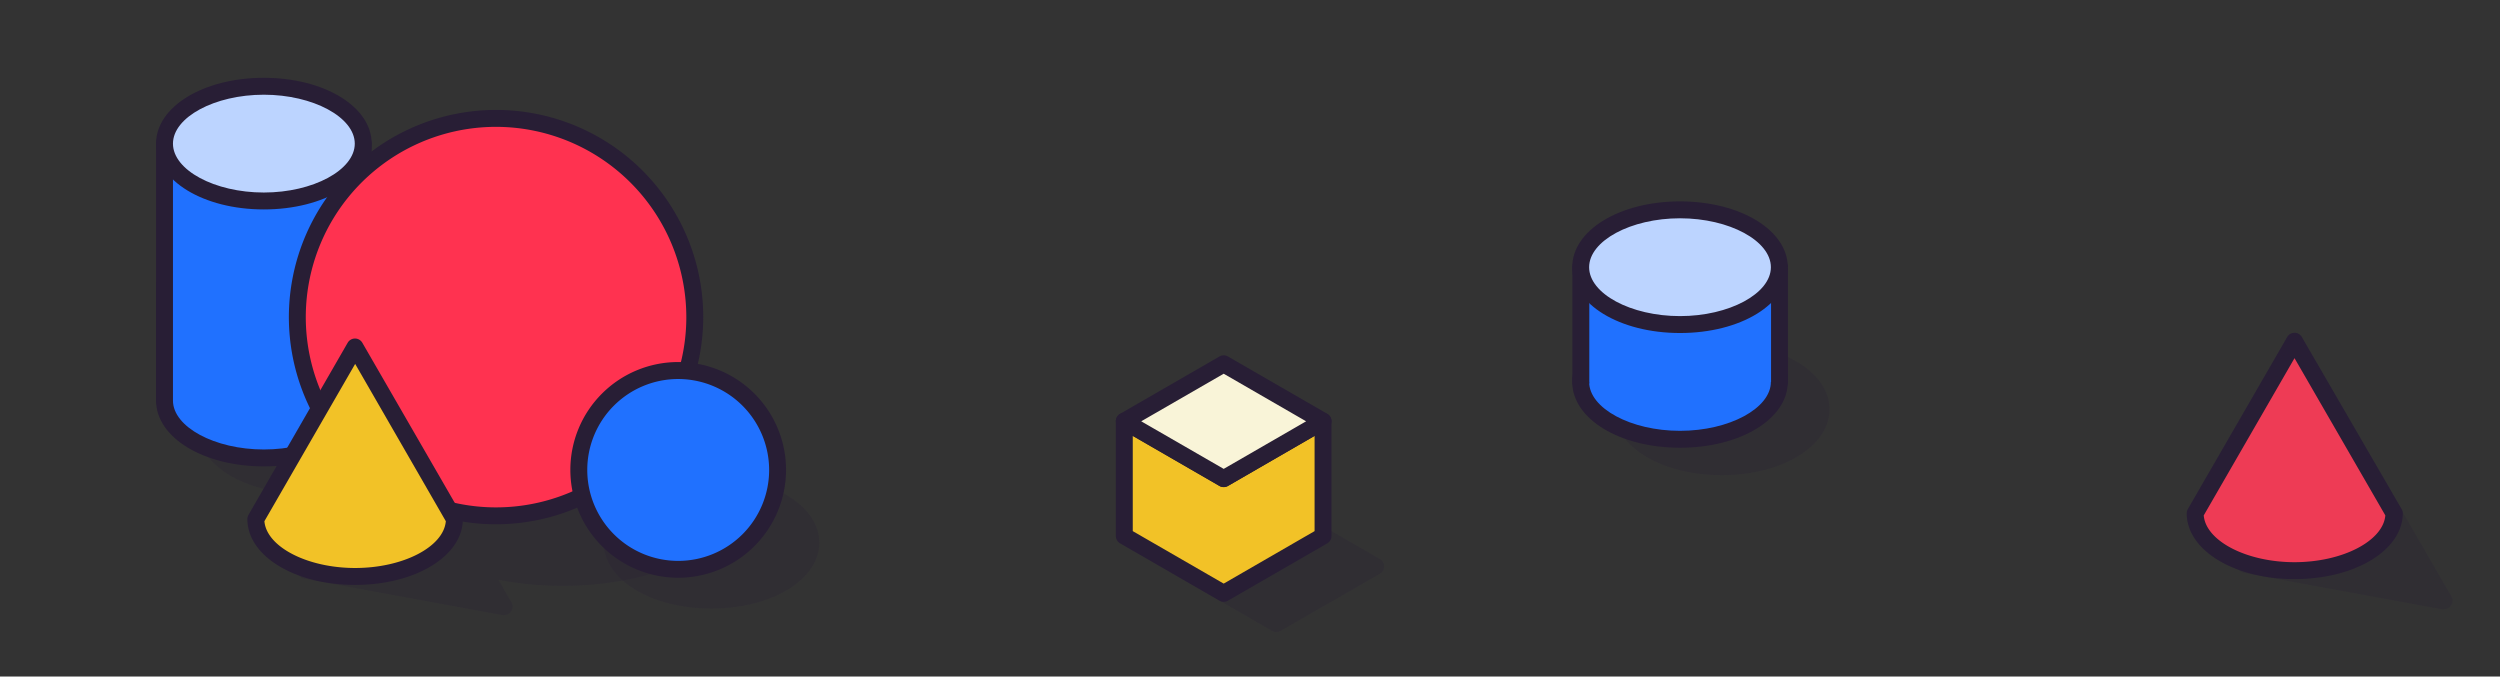 <svg id="Layer_1" data-name="Layer 1" xmlns="http://www.w3.org/2000/svg" viewBox="0 0 443.45 120"><rect x="0" y="0" width="443.45" height="120" fill="#333333" stroke="none"/><defs><style>.cls-1{opacity:0.25;}.cls-2{fill:#281e35;}.cls-3{fill:#ee3b55;}.cls-4{fill:#2071ff;}.cls-5{fill:#bcd4ff;}.cls-6{fill:#f2c227;}.cls-7{fill:#f9f4d8;}.cls-8{fill:#ff3250;}</style></defs><title>contact_us_graphic</title><g class="cls-1"><path class="cls-2" d="M99.8,61.71c-19.46,0-35.24,9.11-35.24,20.35,0,4.92,3,9.43,8.06,13l-18.45,6.15,35.25,6.45-4-7a57.73,57.73,0,0,0,14.41,1.78c19.47,0,35.25-9.11,35.25-20.35S119.27,61.71,99.8,61.71Z"/><path class="cls-2" d="M89.42,109.11a1.15,1.15,0,0,1-.26,0L53.9,102.63a1.5,1.5,0,0,1-.2-2.9l15.79-5.26c-4.17-3.61-6.43-7.94-6.43-12.41,0-12,16.48-21.85,36.74-21.85s36.75,9.8,36.75,21.85-16.48,21.85-36.75,21.85a60.05,60.05,0,0,1-11.4-1.07l2.32,4a1.47,1.47,0,0,1-.07,1.61A1.5,1.5,0,0,1,89.42,109.11Zm-29.23-8.38,26.31,4.82-2.41-4.17a1.5,1.5,0,0,1,1.68-2.2,56.35,56.35,0,0,0,14,1.73c18.61,0,33.75-8.46,33.75-18.85S118.41,63.21,99.8,63.21,66.06,71.67,66.06,82.06c0,4.21,2.63,8.38,7.42,11.72a1.5,1.5,0,0,1-.39,2.65Z"/></g><g class="cls-1"><polyline class="cls-2" points="424.67 91.32 433.49 106.58 398.24 100.13"/><path class="cls-2" d="M433.49,108.08l-.27,0L398,101.61a1.5,1.5,0,1,1,.54-3l32.06,5.86-7.2-12.45a1.5,1.5,0,0,1,2.6-1.5l8.82,15.26a1.49,1.49,0,0,1-1.3,2.25Z"/></g><path class="cls-3" d="M389.42,91.05,407,60.53l17.62,30.52h0c0,5.62-7.89,10.17-17.62,10.17s-17.62-4.55-17.62-10.17Z"/><path class="cls-2" d="M407,102.72c-10.72,0-19.12-5.13-19.12-11.67a1.53,1.53,0,0,1,.2-.75l17.62-30.52a1.5,1.5,0,0,1,2.6,0L426,90.3a1.44,1.44,0,0,1,.21.75C426.17,97.59,417.77,102.72,407,102.72Zm-16.1-11.3c.37,4.54,7.6,8.3,16.1,8.3s15.73-3.76,16.11-8.3L407,63.53Z"/><g class="cls-1"><ellipse class="cls-2" cx="305.4" cy="72.6" rx="17.62" ry="10.17"/><path class="cls-2" d="M305.4,84.28c-10.72,0-19.12-5.13-19.12-11.68s8.4-11.67,19.12-11.67,19.12,5.13,19.12,11.67S316.13,84.28,305.4,84.28Zm0-20.35c-8.74,0-16.12,4-16.12,8.67s7.38,8.68,16.12,8.68,16.12-4,16.12-8.68S314.14,63.93,305.4,63.93Z"/></g><ellipse class="cls-4" cx="298.03" cy="67.74" rx="17.62" ry="10.17"/><path class="cls-2" d="M298,79.42c-10.72,0-19.12-5.13-19.12-11.68s8.4-11.67,19.12-11.67,19.12,5.13,19.12,11.67S308.75,79.42,298,79.42Zm0-20.35c-8.74,0-16.12,4-16.12,8.67s7.38,8.68,16.12,8.68,16.12-4,16.12-8.68S306.77,59.07,298,59.07Z"/><polyline class="cls-4" points="315.65 67.74 315.65 47.4 280.41 47.4 280.41 67.74"/><path class="cls-2" d="M315.65,69.24a1.5,1.5,0,0,1-1.5-1.5V48.9H281.91V67.74a1.5,1.5,0,1,1-3,0V47.4a1.5,1.5,0,0,1,1.5-1.5h35.24a1.5,1.5,0,0,1,1.5,1.5V67.74A1.5,1.5,0,0,1,315.65,69.24Z"/><ellipse class="cls-5" cx="298.03" cy="47.4" rx="17.62" ry="10.17"/><path class="cls-2" d="M298,59.07c-10.72,0-19.12-5.13-19.12-11.67s8.4-11.68,19.12-11.68,19.12,5.13,19.12,11.68S308.75,59.07,298,59.07Zm0-20.35c-8.74,0-16.12,4-16.12,8.68s7.38,8.67,16.12,8.67,16.12-4,16.12-8.67S306.77,38.72,298,38.72Z"/><g class="cls-1"><polygon class="cls-2" points="226.39 90.25 244.01 100.43 226.39 110.6 208.77 100.43 226.39 90.25"/><path class="cls-2" d="M226.39,112.1a1.46,1.46,0,0,1-.75-.2L208,101.73a1.5,1.5,0,0,1,0-2.6L225.64,89a1.49,1.49,0,0,1,1.5,0l17.63,10.17a1.5,1.5,0,0,1,0,2.6L227.14,111.9A1.43,1.43,0,0,1,226.39,112.1Zm-14.62-11.67,14.62,8.44L241,100.43,226.39,92Z"/></g><polygon class="cls-6" points="217.06 84.9 199.43 74.73 199.43 95.08 217.06 105.25 234.68 95.08 234.68 74.73 217.06 84.9"/><path class="cls-2" d="M217.06,106.75a1.43,1.43,0,0,1-.75-.2L198.68,96.38a1.52,1.52,0,0,1-.75-1.3V74.73a1.51,1.51,0,0,1,.75-1.3,1.49,1.49,0,0,1,1.5,0l16.88,9.74,16.87-9.74a1.49,1.49,0,0,1,1.5,0,1.51,1.51,0,0,1,.75,1.3V95.08a1.52,1.52,0,0,1-.75,1.3l-17.62,10.17A1.48,1.48,0,0,1,217.06,106.75ZM200.93,94.21l16.13,9.31,16.12-9.31V77.33L217.81,86.2a1.49,1.49,0,0,1-1.5,0l-15.38-8.87Z"/><polygon class="cls-7" points="217.06 64.55 234.68 74.73 217.06 84.9 199.43 74.73 217.06 64.55"/><path class="cls-2" d="M217.06,86.4a1.43,1.43,0,0,1-.75-.2L198.68,76a1.5,1.5,0,0,1,0-2.6l17.63-10.17a1.49,1.49,0,0,1,1.5,0l17.62,10.17a1.5,1.5,0,0,1,0,2.6L217.81,86.2A1.48,1.48,0,0,1,217.06,86.4ZM202.43,74.73l14.63,8.44,14.62-8.44-14.62-8.44Z"/><g class="cls-1"><ellipse class="cls-2" cx="54.18" cy="75.91" rx="17.62" ry="10.17"/><path class="cls-2" d="M54.17,87.59c-10.72,0-19.12-5.13-19.12-11.68s8.4-11.67,19.12-11.67S73.3,69.37,73.3,75.91,64.9,87.59,54.17,87.59Zm0-20.35c-8.73,0-16.12,4-16.12,8.67s7.39,8.68,16.12,8.68,16.13-4,16.13-8.68S62.91,67.24,54.17,67.24Z"/></g><ellipse class="cls-4" cx="46.8" cy="71.05" rx="17.62" ry="10.17"/><path class="cls-2" d="M46.8,82.73c-10.72,0-19.12-5.13-19.12-11.68s8.4-11.67,19.12-11.67S65.93,64.5,65.93,71.05,57.53,82.73,46.8,82.73Zm0-20.35c-8.74,0-16.12,4-16.12,8.67s7.38,8.68,16.12,8.68,16.13-4,16.13-8.68S55.54,62.38,46.8,62.38Z"/><polyline class="cls-4" points="64.43 71.05 64.43 50.7 29.18 50.7 29.18 71.05"/><path class="cls-2" d="M64.43,72.55a1.5,1.5,0,0,1-1.5-1.5V52.2H30.68V71.05a1.5,1.5,0,0,1-3,0V50.7a1.5,1.5,0,0,1,1.5-1.5H64.43a1.5,1.5,0,0,1,1.5,1.5V71.05A1.5,1.5,0,0,1,64.43,72.55Z"/><polyline class="cls-4" points="64.43 71.05 64.43 25.48 29.18 25.48 29.18 71.05"/><path class="cls-2" d="M64.43,72.55a1.5,1.5,0,0,1-1.5-1.5V27H30.68V71.05a1.5,1.5,0,0,1-3,0V25.48a1.5,1.5,0,0,1,1.5-1.5H64.43a1.5,1.5,0,0,1,1.5,1.5V71.05A1.5,1.5,0,0,1,64.43,72.55Z"/><ellipse class="cls-5" cx="46.8" cy="25.48" rx="17.62" ry="10.17"/><path class="cls-2" d="M46.8,37.15c-10.72,0-19.12-5.12-19.12-11.67S36.08,13.8,46.8,13.8s19.13,5.13,19.13,11.68S57.53,37.15,46.8,37.15Zm0-20.35c-8.74,0-16.12,4-16.12,8.68s7.38,8.67,16.12,8.67,16.13-4,16.13-8.67S55.54,16.8,46.8,16.8Z"/><circle class="cls-8" cx="88.01" cy="56.25" r="35.25"/><path class="cls-2" d="M88,93a36.75,36.75,0,1,1,36.74-36.74A36.79,36.79,0,0,1,88,93ZM88,22.5a33.75,33.75,0,1,0,33.74,33.75A33.79,33.79,0,0,0,88,22.5Z"/><path class="cls-6" d="M45.35,92.07,63,61.55,80.6,92.07h0c0,5.62-7.89,10.18-17.63,10.18S45.35,97.69,45.35,92.07Z"/><path class="cls-2" d="M63,103.75c-10.72,0-19.12-5.13-19.12-11.68a1.53,1.53,0,0,1,.2-.75L61.67,60.8a1.5,1.5,0,0,1,2.6,0L81.89,91.32a1.44,1.44,0,0,1,.21.75C82.1,98.62,73.7,103.75,63,103.75Zm-16.1-11.3c.38,4.54,7.6,8.3,16.1,8.3S78.7,97,79.08,92.45L63,64.55Z"/><g class="cls-1"><ellipse class="cls-2" cx="126.2" cy="96.26" rx="17.62" ry="10.17"/><path class="cls-2" d="M126.2,107.94c-10.72,0-19.12-5.13-19.12-11.68s8.4-11.67,19.12-11.67,19.13,5.13,19.13,11.67S136.93,107.94,126.2,107.94Zm0-20.35c-8.74,0-16.12,4-16.12,8.67s7.38,8.68,16.12,8.68,16.13-4,16.13-8.68S134.94,87.59,126.2,87.59Z"/></g><circle class="cls-4" cx="120.31" cy="83.36" r="17.62"/><path class="cls-2" d="M120.31,102.48a19.13,19.13,0,1,1,19.12-19.12A19.15,19.15,0,0,1,120.31,102.48Zm0-35.25a16.13,16.13,0,1,0,16.12,16.13A16.15,16.15,0,0,0,120.31,67.23Z"/></svg>